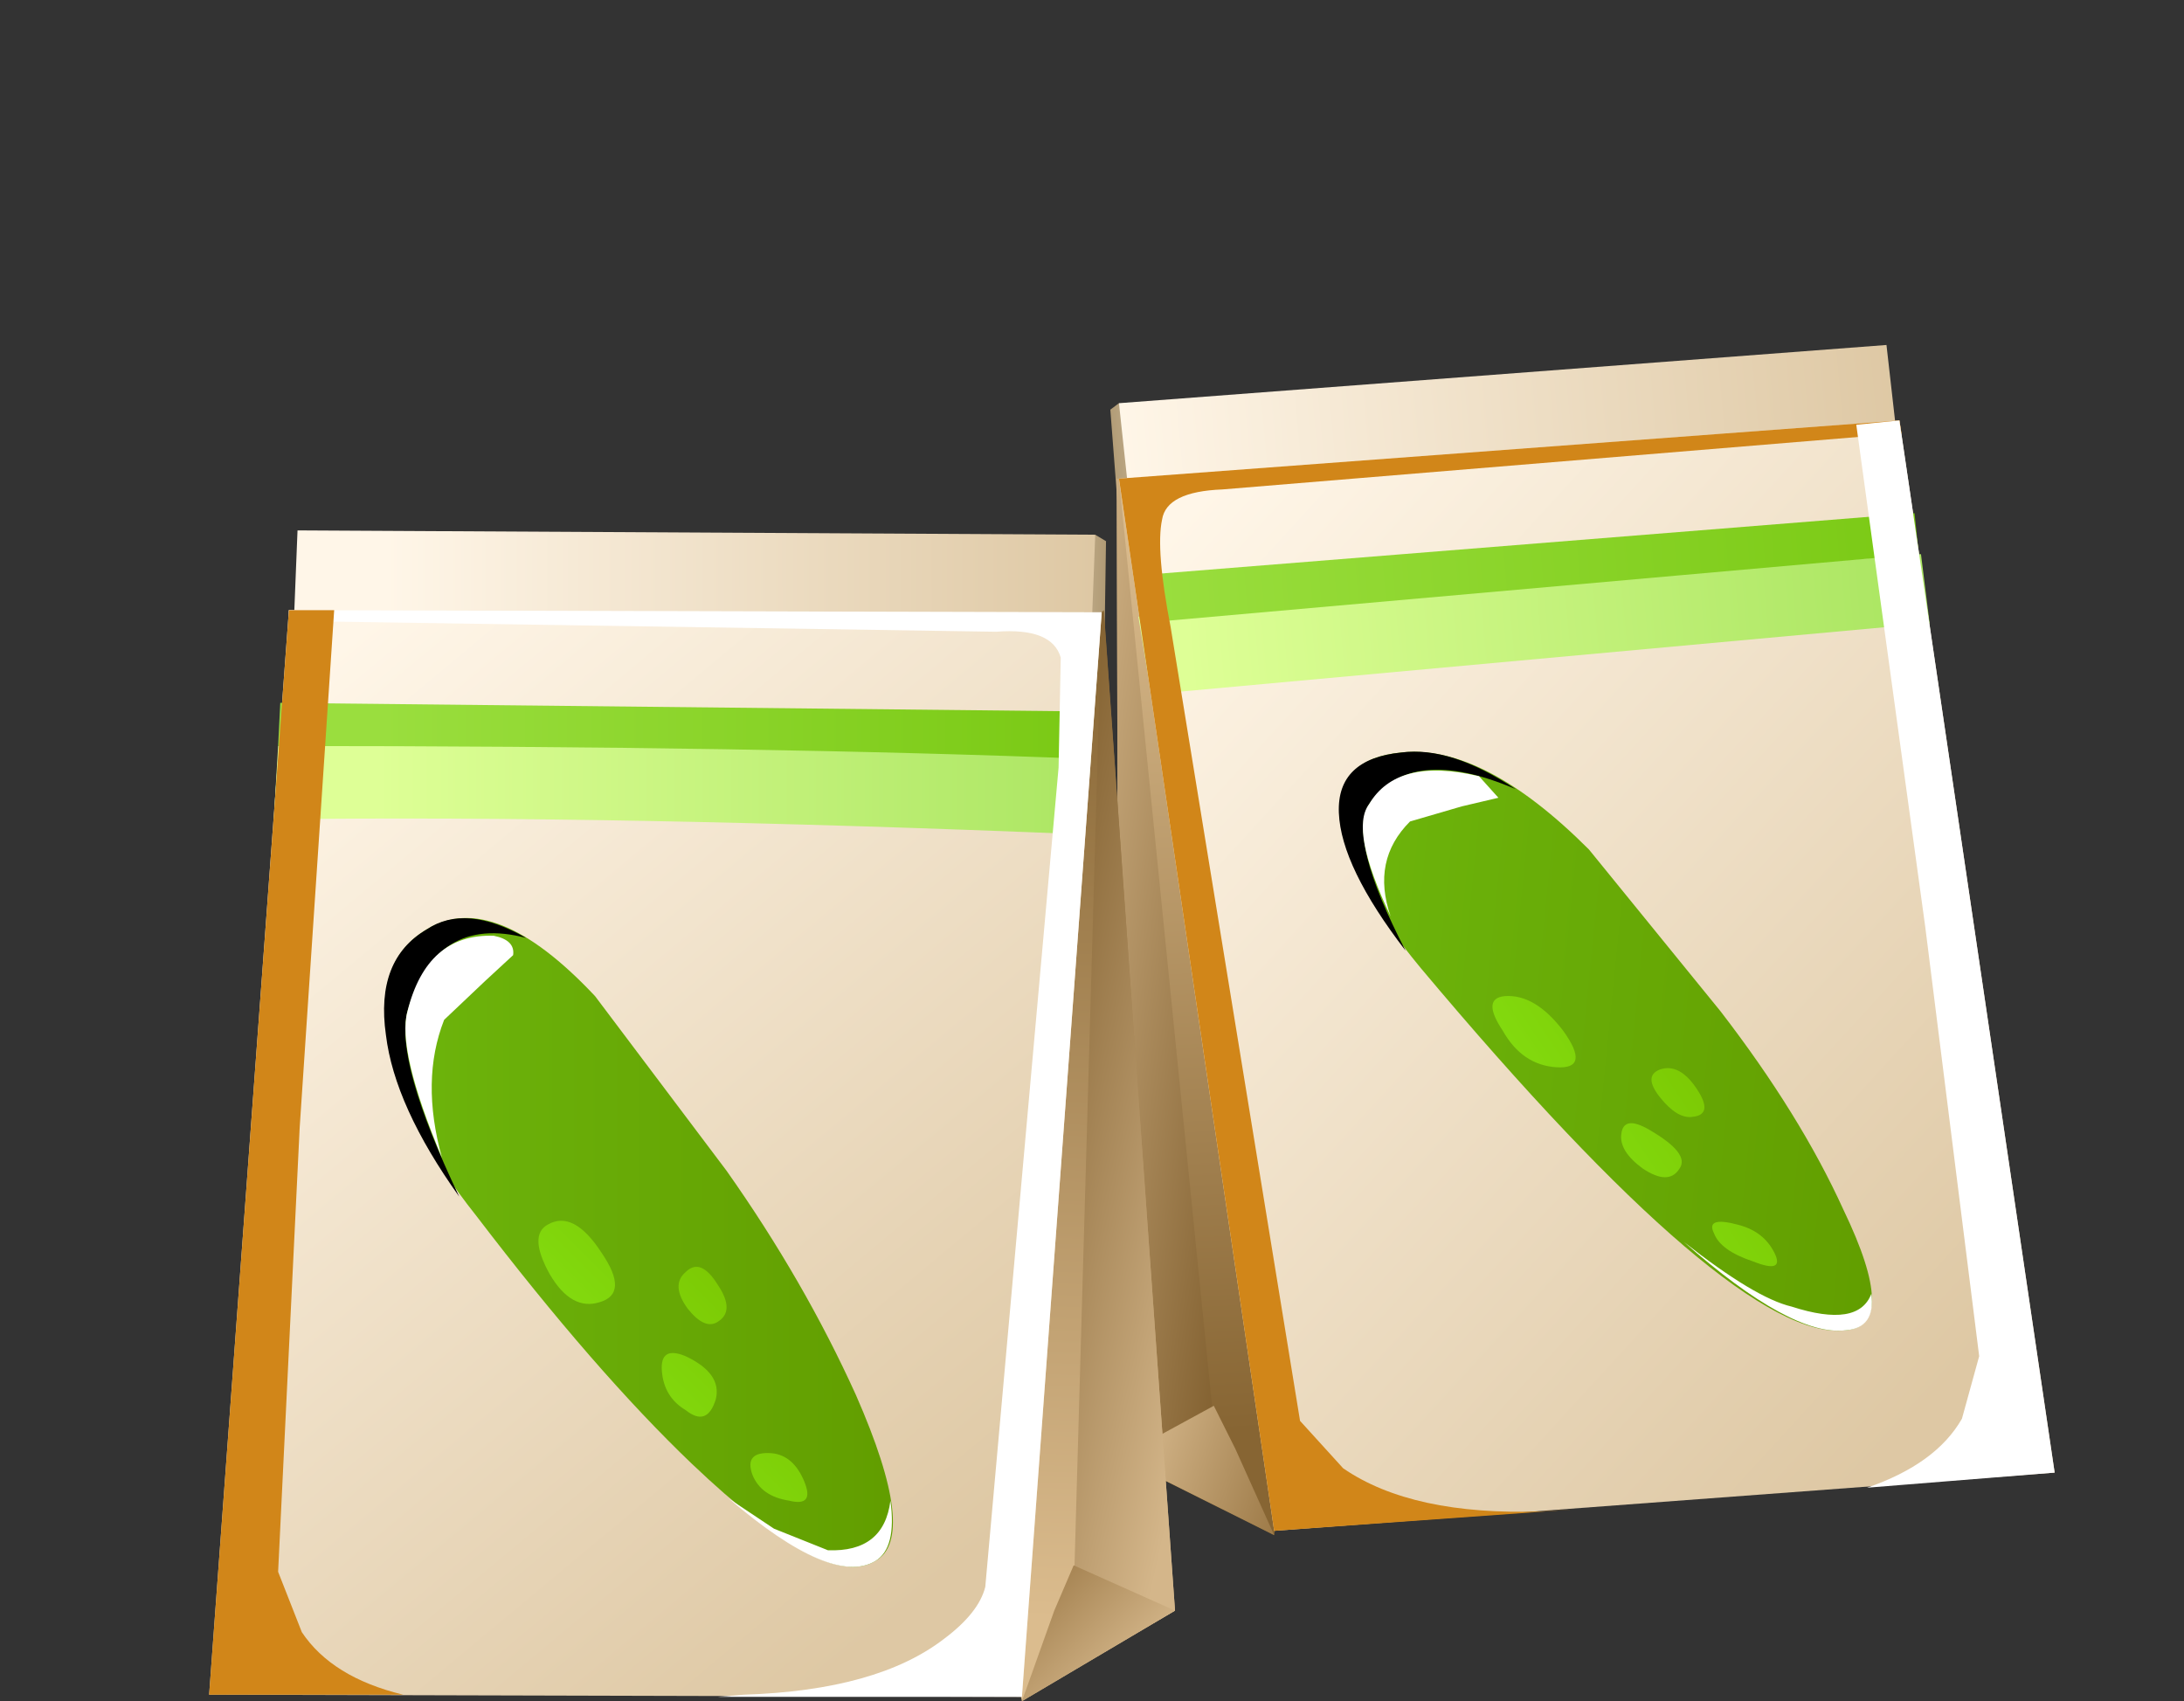 <?xml version="1.0" encoding="UTF-8" standalone="no"?>
<svg xmlns:xlink="http://www.w3.org/1999/xlink" height="39.45px" width="50.65px" xmlns="http://www.w3.org/2000/svg">
  <rect width="100%" height="100%" fill="#333333" stroke="none"/>
  <g transform="matrix(1.0, 0.0, 0.0, 1.0, 0.0, 0.0)">
    <use height="27.6" transform="matrix(1.0, 0.0, 0.0, 1.0, 25.75, 8.0)" width="21.9" xlink:href="#shape0"/>
    <use height="25.75" transform="matrix(1.0, 0.0, 0.0, 1.0, 25.95, 9.75)" width="18.15" xlink:href="#sprite0"/>
    <use height="24.75" transform="matrix(1.0, 0.0, 0.0, 1.0, 43.05, 9.75)" width="4.6" xlink:href="#sprite1"/>
    <use height="13.4" transform="matrix(1.0, 0.0, 0.0, 1.0, 31.1, 17.45)" width="12.3" xlink:href="#shape3"/>
    <use height="2.05" transform="matrix(1.0, 0.0, 0.0, 1.0, 39.05, 28.8)" width="4.35" xlink:href="#sprite2"/>
    <use height="4.6" transform="matrix(1.0, 0.0, 0.0, 1.0, 31.05, 17.45)" width="4.1" xlink:href="#sprite3"/>
    <use height="3.4" transform="matrix(1.0, 0.0, 0.0, 1.0, 31.6, 17.85)" width="3.15" xlink:href="#sprite4"/>
    <use height="1.65" transform="matrix(1.0, 0.0, 0.0, 1.0, 34.6, 23.1)" width="1.95" xlink:href="#sprite5"/>
    <use height="1.25" transform="matrix(1.0, 0.0, 0.0, 1.0, 37.6, 26.05)" width="1.4" xlink:href="#sprite6"/>
    <use height="1.15" transform="matrix(1.0, 0.0, 0.0, 1.0, 38.3, 24.75)" width="1.25" xlink:href="#sprite7"/>
    <use height="1.0" transform="matrix(1.0, 0.0, 0.0, 1.0, 39.7, 28.35)" width="1.5" xlink:href="#sprite8"/>
    <use height="27.15" transform="matrix(1.0, 0.0, 0.0, 1.0, 4.85, 12.3)" width="22.4" xlink:href="#shape11"/>
    <use height="25.2" transform="matrix(1.0, 0.0, 0.0, 1.0, 6.7, 14.15)" width="18.85" xlink:href="#sprite9"/>
    <use height="25.15" transform="matrix(1.0, 0.0, 0.0, 1.0, 4.85, 14.15)" width="4.5" xlink:href="#sprite10"/>
    <use height="15.05" transform="matrix(1.0, 0.0, 0.0, 1.0, 8.9, 21.3)" width="11.8" xlink:href="#shape14"/>
    <use height="1.6" transform="matrix(1.0, 0.0, 0.0, 1.0, 16.9, 34.75)" width="3.8" xlink:href="#sprite11"/>
    <use height="6.45" transform="matrix(1.0, 0.0, 0.0, 1.0, 8.9, 21.3)" width="3.3" xlink:href="#sprite12"/>
    <use height="5.15" transform="matrix(1.0, 0.0, 0.0, 1.0, 9.4, 21.7)" width="2.5" xlink:href="#sprite13"/>
    <use height="1.95" transform="matrix(1.0, 0.0, 0.0, 1.0, 12.5, 28.3)" width="1.75" xlink:href="#sprite14"/>
    <use height="1.45" transform="matrix(1.0, 0.0, 0.0, 1.0, 15.35, 31.4)" width="1.25" xlink:href="#sprite15"/>
    <use height="1.3" transform="matrix(1.0, 0.0, 0.0, 1.0, 15.75, 29.4)" width="1.1" xlink:href="#sprite16"/>
    <use height="1.15" transform="matrix(1.0, 0.0, 0.0, 1.0, 17.4, 33.7)" width="1.3" xlink:href="#sprite17"/>
  </g>
  <defs>
    <g id="shape0" transform="matrix(1.0, 0.0, 0.0, 1.0, -25.75, -8.0)">
      <path d="M29.45 12.3 L29.35 13.0 26.0 12.75 25.75 9.5 25.95 9.35 29.45 12.3" fill="url(#gradient0)" fill-rule="evenodd" stroke="none"/>
      <path d="M26.5 14.45 L25.95 9.35 43.75 8.0 44.3 12.85 26.5 14.45" fill="url(#gradient1)" fill-rule="evenodd" stroke="none"/>
      <path d="M32.2 15.85 L29.55 35.6 25.95 33.8 25.9 11.1 32.2 15.85" fill="url(#gradient2)" fill-rule="evenodd" stroke="none"/>
      <path d="M28.35 35.0 L25.95 33.8 25.9 11.1 25.95 11.1 28.35 35.0" fill="url(#gradient3)" fill-rule="evenodd" stroke="none"/>
      <path d="M29.55 35.6 L25.95 33.8 28.15 32.6 28.65 33.6 29.55 35.6" fill="url(#gradient4)" fill-rule="evenodd" stroke="none"/>
      <path d="M29.55 35.5 L25.95 11.1 44.05 9.75 47.65 34.15 29.55 35.5" fill="url(#gradient5)" fill-rule="evenodd" stroke="none"/>
      <path d="M44.55 12.85 L44.75 14.45 26.7 16.1 26.4 14.3 44.55 12.85" fill="url(#gradient6)" fill-rule="evenodd" stroke="none"/>
      <path d="M44.4 11.9 L44.5 12.85 26.45 14.45 26.3 13.35 44.4 11.9" fill="url(#gradient7)" fill-rule="evenodd" stroke="none"/>
    </g>
    <linearGradient gradientTransform="matrix(-0.002, 1.0E-4, -1.0E-4, -0.002, 27.4, 11.2)" gradientUnits="userSpaceOnUse" id="gradient0" spreadMethod="pad" x1="-819.2" x2="819.2">
      <stop offset="0.0" stop-color="#fff6e8"/>
      <stop offset="1.0" stop-color="#b09a74"/>
    </linearGradient>
    <linearGradient gradientTransform="matrix(0.011, -0.001, -0.001, -0.011, 35.15, 11.1)" gradientUnits="userSpaceOnUse" id="gradient1" spreadMethod="pad" x1="-819.2" x2="819.2">
      <stop offset="0.0" stop-color="#fff6e8"/>
      <stop offset="1.0" stop-color="#dec8a4"/>
    </linearGradient>
    <linearGradient gradientTransform="matrix(-7.0E-4, -0.013, 0.013, -7.0E-4, 28.9, 22.5)" gradientUnits="userSpaceOnUse" id="gradient2" spreadMethod="pad" x1="-819.2" x2="819.2">
      <stop offset="0.0" stop-color="#876533"/>
      <stop offset="1.0" stop-color="#dbbc8e"/>
    </linearGradient>
    <linearGradient gradientTransform="matrix(-0.004, -6.0E-4, 6.0E-4, -0.004, 26.75, 23.15)" gradientUnits="userSpaceOnUse" id="gradient3" spreadMethod="pad" x1="-819.2" x2="819.2">
      <stop offset="0.0" stop-color="#7d5b2a"/>
      <stop offset="1.0" stop-color="#d4b68a"/>
    </linearGradient>
    <linearGradient gradientTransform="matrix(-0.003, -0.001, 0.001, -0.003, 29.0, 33.8)" gradientUnits="userSpaceOnUse" id="gradient4" spreadMethod="pad" x1="-819.2" x2="819.2">
      <stop offset="0.0" stop-color="#87622d"/>
      <stop offset="1.0" stop-color="#d4b68a"/>
    </linearGradient>
    <linearGradient gradientTransform="matrix(0.012, 0.011, 0.011, -0.012, 36.25, 22.1)" gradientUnits="userSpaceOnUse" id="gradient5" spreadMethod="pad" x1="-819.2" x2="819.2">
      <stop offset="0.0" stop-color="#fff6e8"/>
      <stop offset="1.0" stop-color="#dec8a4"/>
    </linearGradient>
    <linearGradient gradientTransform="matrix(0.01, -9.0E-4, -9.0E-4, -0.01, 35.7, 14.4)" gradientUnits="userSpaceOnUse" id="gradient6" spreadMethod="pad" x1="-819.2" x2="819.2">
      <stop offset="0.0" stop-color="#deff96"/>
      <stop offset="1.0" stop-color="#ace663"/>
    </linearGradient>
    <linearGradient gradientTransform="matrix(0.011, -9.0E-4, -9.0E-4, -0.011, 35.75, 13.05)" gradientUnits="userSpaceOnUse" id="gradient7" spreadMethod="pad" x1="-819.2" x2="819.2">
      <stop offset="0.0" stop-color="#9ade3e"/>
      <stop offset="1.0" stop-color="#7ac914"/>
    </linearGradient>
    <g id="sprite0" transform="matrix(1.0, 0.0, 0.0, 1.0, 0.0, 0.0)">
      <use height="25.75" transform="matrix(1.0, 0.0, 0.0, 1.0, 0.0, 0.0)" width="18.15" xlink:href="#shape1"/>
    </g>
    <g id="shape1" transform="matrix(1.0, 0.0, 0.0, 1.0, 0.0, 0.0)">
      <path d="M5.2 24.3 Q6.8 25.4 9.8 25.3 L10.6 25.25 3.6 25.75 0.0 1.35 18.1 0.0 18.15 0.3 2.4 1.6 Q1.1 1.65 1.0 2.3 0.85 3.0 1.2 4.8 L4.2 23.2 5.2 24.3" fill="#d18619" fill-rule="evenodd" stroke="none"/>
    </g>
    <g id="sprite1" transform="matrix(1.0, 0.0, 0.0, 1.0, 0.0, 0.0)">
      <use height="24.75" transform="matrix(1.0, 0.0, 0.0, 1.0, 0.0, 0.0)" width="4.6" xlink:href="#shape2"/>
    </g>
    <g id="shape2" transform="matrix(1.0, 0.0, 0.0, 1.0, 0.0, 0.0)">
      <path d="M1.0 0.0 L4.6 24.4 0.25 24.75 Q1.85 24.2 2.45 23.15 L2.85 21.7 1.6 11.75 0.0 0.1 1.0 0.0" fill="#ffffff" fill-rule="evenodd" stroke="none"/>
    </g>
    <g id="shape3" transform="matrix(1.0, 0.0, 0.0, 1.0, -31.1, -17.45)">
      <path d="M32.5 17.45 Q34.4 17.25 36.85 19.7 L39.9 23.45 Q41.75 25.85 42.75 28.05 44.05 30.75 42.8 30.85 40.25 31.15 32.95 22.45 31.25 20.4 31.1 19.0 30.95 17.6 32.5 17.45" fill="url(#gradient8)" fill-rule="evenodd" stroke="none"/>
    </g>
    <linearGradient gradientTransform="matrix(0.008, 0.002, 0.001, -0.01, 37.3, 24.0)" gradientUnits="userSpaceOnUse" id="gradient8" spreadMethod="pad" x1="-819.2" x2="819.2">
      <stop offset="0.0" stop-color="#6db50c"/>
      <stop offset="1.0" stop-color="#629e00"/>
    </linearGradient>
    <g id="sprite2" transform="matrix(1.0, 0.0, 0.0, 1.0, 0.0, 0.0)">
      <use height="2.05" transform="matrix(1.0, 0.0, 0.0, 1.0, 0.0, 0.0)" width="4.35" xlink:href="#shape4"/>
    </g>
    <g id="shape4" transform="matrix(1.0, 0.0, 0.0, 1.0, 0.0, 0.0)">
      <path d="M3.75 2.05 Q2.5 2.2 0.0 0.0 1.65 1.3 2.5 1.5 4.05 2.0 4.35 1.2 4.45 2.0 3.75 2.05" fill="#ffffff" fill-rule="evenodd" stroke="none"/>
    </g>
    <g id="sprite3" transform="matrix(1.0, 0.0, 0.0, 1.0, 0.0, 0.0)">
      <use height="4.6" transform="matrix(1.0, 0.0, 0.0, 1.0, 0.0, 0.0)" width="4.1" xlink:href="#shape5"/>
    </g>
    <g id="shape5" transform="matrix(1.0, 0.0, 0.0, 1.0, 0.0, 0.0)">
      <path d="M4.1 0.85 Q1.65 -0.2 0.7 1.2 0.2 2.0 1.55 4.6 0.05 2.65 0.0 1.4 -0.05 0.15 1.45 0.0 2.6 -0.15 4.1 0.85" fill="#000000" fill-rule="evenodd" stroke="none"/>
    </g>
    <g id="sprite4" transform="matrix(1.0, 0.0, 0.0, 1.0, 0.0, 0.05)">
      <use height="3.4" transform="matrix(1.0, 0.0, 0.0, 1.0, 0.0, -0.05)" width="3.15" xlink:href="#shape6"/>
    </g>
    <g id="shape6" transform="matrix(1.0, 0.0, 0.0, 1.0, 0.0, 0.05)">
      <path d="M2.7 0.1 L3.15 0.6 2.3 0.8 1.1 1.15 Q0.2 2.05 0.65 3.35 -0.3 1.35 0.15 0.75 0.8 -0.35 2.7 0.1" fill="#ffffff" fill-rule="evenodd" stroke="none"/>
    </g>
    <g id="sprite5" transform="matrix(1.0, 0.0, 0.0, 1.0, 0.05, 0.0)">
      <use height="1.65" transform="matrix(1.0, 0.0, 0.0, 1.0, -0.05, 0.0)" width="1.95" xlink:href="#shape7"/>
    </g>
    <g id="shape7" transform="matrix(1.0, 0.0, 0.0, 1.0, 0.05, 0.0)">
      <path d="M1.6 0.8 Q2.25 1.7 1.45 1.65 0.65 1.6 0.2 0.8 -0.3 0.05 0.25 0.0 0.95 -0.05 1.6 0.8" fill="url(#gradient9)" fill-rule="evenodd" stroke="none"/>
    </g>
    <linearGradient gradientTransform="matrix(0.003, -0.001, -0.002, -0.003, 2.25, 0.1)" gradientUnits="userSpaceOnUse" id="gradient9" spreadMethod="pad" x1="-819.2" x2="819.2">
      <stop offset="0.0" stop-color="#83db0f"/>
      <stop offset="1.0" stop-color="#7ac400"/>
    </linearGradient>
    <g id="sprite6" transform="matrix(1.0, 0.0, 0.0, 1.0, 0.0, 0.0)">
      <use height="1.25" transform="matrix(1.0, 0.0, 0.0, 1.0, 0.0, 0.0)" width="1.4" xlink:href="#shape8"/>
    </g>
    <g id="shape8" transform="matrix(1.0, 0.0, 0.0, 1.0, 0.0, 0.0)">
      <path d="M0.65 0.15 Q1.6 0.7 1.35 1.05 1.1 1.45 0.5 1.05 -0.05 0.65 0.0 0.25 0.05 -0.2 0.65 0.15" fill="url(#gradient10)" fill-rule="evenodd" stroke="none"/>
    </g>
    <linearGradient gradientTransform="matrix(0.003, -0.001, -0.002, -0.003, 1.5, 0.15)" gradientUnits="userSpaceOnUse" id="gradient10" spreadMethod="pad" x1="-819.2" x2="819.2">
      <stop offset="0.0" stop-color="#83db0f"/>
      <stop offset="1.0" stop-color="#7ac400"/>
    </linearGradient>
    <g id="sprite7" transform="matrix(1.0, 0.0, 0.0, 1.0, 0.0, 0.05)">
      <use height="1.15" transform="matrix(1.0, 0.0, 0.0, 1.0, 0.0, -0.05)" width="1.25" xlink:href="#shape9"/>
    </g>
    <g id="shape9" transform="matrix(1.0, 0.0, 0.0, 1.0, 0.0, 0.05)">
      <path d="M1.05 0.45 Q1.45 1.05 0.95 1.1 0.6 1.15 0.2 0.65 -0.2 0.15 0.2 0.0 0.65 -0.15 1.05 0.45" fill="url(#gradient11)" fill-rule="evenodd" stroke="none"/>
    </g>
    <linearGradient gradientTransform="matrix(0.003, -0.001, -0.002, -0.003, 0.0, 0.85)" gradientUnits="userSpaceOnUse" id="gradient11" spreadMethod="pad" x1="-819.2" x2="819.2">
      <stop offset="0.0" stop-color="#83db0f"/>
      <stop offset="1.0" stop-color="#7ac400"/>
    </linearGradient>
    <g id="sprite8" transform="matrix(1.0, 0.0, 0.0, 1.0, 0.0, -0.05)">
      <use height="1.0" transform="matrix(1.0, 0.0, 0.0, 1.0, 0.0, 0.05)" width="1.5" xlink:href="#shape10"/>
    </g>
    <g id="shape10" transform="matrix(1.0, 0.0, 0.0, 1.0, 0.0, -0.05)">
      <path d="M0.6 0.1 Q1.2 0.25 1.45 0.75 1.7 1.25 0.95 0.95 0.2 0.7 0.05 0.3 -0.15 -0.1 0.6 0.1" fill="url(#gradient12)" fill-rule="evenodd" stroke="none"/>
    </g>
    <linearGradient gradientTransform="matrix(0.003, -0.001, -0.002, -0.003, 1.25, 0.3)" gradientUnits="userSpaceOnUse" id="gradient12" spreadMethod="pad" x1="-819.2" x2="819.2">
      <stop offset="0.0" stop-color="#83db0f"/>
      <stop offset="1.0" stop-color="#7ac400"/>
    </linearGradient>
    <g id="shape11" transform="matrix(1.0, 0.0, 0.0, 1.0, -4.85, -12.3)">
      <path d="M22.0 15.7 L25.4 12.4 25.65 12.55 25.6 15.85 22.15 16.35 22.0 15.7" fill="url(#gradient13)" fill-rule="evenodd" stroke="none"/>
      <path d="M25.2 17.65 L6.7 17.3 6.9 12.3 25.4 12.4 25.2 17.65" fill="url(#gradient14)" fill-rule="evenodd" stroke="none"/>
      <path d="M19.4 19.5 L25.6 14.15 27.25 37.35 23.7 39.45 19.4 19.5" fill="url(#gradient15)" fill-rule="evenodd" stroke="none"/>
      <path d="M24.85 38.75 L25.55 14.2 25.6 14.2 27.25 37.35 24.85 38.75" fill="url(#gradient16)" fill-rule="evenodd" stroke="none"/>
      <path d="M23.7 39.45 L24.45 37.35 24.9 36.3 27.25 37.35 23.7 39.45" fill="url(#gradient17)" fill-rule="evenodd" stroke="none"/>
      <path d="M23.7 39.35 L4.85 39.3 6.7 14.15 25.55 14.2 23.7 39.35" fill="url(#gradient18)" fill-rule="evenodd" stroke="none"/>
      <path d="M6.45 17.3 Q13.45 17.15 25.3 17.5 L25.15 19.35 Q14.25 18.9 6.35 19.0 L6.45 17.3" fill="url(#gradient19)" fill-rule="evenodd" stroke="none"/>
      <path d="M6.5 16.3 L25.35 16.5 25.25 17.6 Q17.75 17.3 6.45 17.3 L6.5 16.3" fill="url(#gradient20)" fill-rule="evenodd" stroke="none"/>
    </g>
    <linearGradient gradientTransform="matrix(0.002, 0.0, 0.0, -0.002, 24.05, 14.4)" gradientUnits="userSpaceOnUse" id="gradient13" spreadMethod="pad" x1="-819.2" x2="819.2">
      <stop offset="0.0" stop-color="#fff6e8"/>
      <stop offset="1.0" stop-color="#b09a74"/>
    </linearGradient>
    <linearGradient gradientTransform="matrix(0.01, 0.0, 0.0, -0.01, 17.15, 14.95)" gradientUnits="userSpaceOnUse" id="gradient14" spreadMethod="pad" x1="-819.2" x2="819.2">
      <stop offset="0.0" stop-color="#fff6e8"/>
      <stop offset="1.0" stop-color="#dec8a4"/>
    </linearGradient>
    <linearGradient gradientTransform="matrix(-3.0E-4, 0.014, 0.014, 3.0E-4, 23.4, 26.05)" gradientUnits="userSpaceOnUse" id="gradient15" spreadMethod="pad" x1="-819.2" x2="819.2">
      <stop offset="0.0" stop-color="#876533"/>
      <stop offset="1.0" stop-color="#dbbc8e"/>
    </linearGradient>
    <linearGradient gradientTransform="matrix(0.004, 9.0E-4, 9.0E-4, -0.004, 25.6, 26.55)" gradientUnits="userSpaceOnUse" id="gradient16" spreadMethod="pad" x1="-819.2" x2="819.2">
      <stop offset="0.0" stop-color="#7d5b2a"/>
      <stop offset="1.0" stop-color="#d4b68a"/>
    </linearGradient>
    <linearGradient gradientTransform="matrix(0.002, 0.002, 0.002, -0.002, 24.15, 37.55)" gradientUnits="userSpaceOnUse" id="gradient17" spreadMethod="pad" x1="-819.2" x2="819.2">
      <stop offset="0.0" stop-color="#87622d"/>
      <stop offset="1.0" stop-color="#d4b68a"/>
    </linearGradient>
    <linearGradient gradientTransform="matrix(0.01, 0.012, 0.012, -0.01, 14.6, 26.05)" gradientUnits="userSpaceOnUse" id="gradient18" spreadMethod="pad" x1="-819.2" x2="819.2">
      <stop offset="0.0" stop-color="#fff6e8"/>
      <stop offset="1.0" stop-color="#dec8a4"/>
    </linearGradient>
    <linearGradient gradientTransform="matrix(0.01, 0.0, 0.0, -0.01, 16.95, 18.3)" gradientUnits="userSpaceOnUse" id="gradient19" spreadMethod="pad" x1="-819.2" x2="819.2">
      <stop offset="0.0" stop-color="#deff96"/>
      <stop offset="1.0" stop-color="#ace663"/>
    </linearGradient>
    <linearGradient gradientTransform="matrix(0.01, 0.0, 0.0, -0.01, 17.05, 16.95)" gradientUnits="userSpaceOnUse" id="gradient20" spreadMethod="pad" x1="-819.2" x2="819.2">
      <stop offset="0.0" stop-color="#9ade3e"/>
      <stop offset="1.0" stop-color="#7ac914"/>
    </linearGradient>
    <g id="sprite9" transform="matrix(1.0, 0.0, 0.0, 1.0, 0.0, 0.0)">
      <use height="25.2" transform="matrix(1.0, 0.0, 0.0, 1.0, 0.0, 0.0)" width="18.85" xlink:href="#shape12"/>
    </g>
    <g id="shape12" transform="matrix(1.0, 0.0, 0.0, 1.0, 0.0, 0.0)">
      <path d="M15.2 23.85 Q16.0 23.25 16.15 22.65 L17.85 3.65 17.9 1.1 Q17.7 0.4 16.4 0.5 L0.0 0.25 0.0 0.0 18.85 0.05 17.0 25.2 9.95 25.2 10.55 25.15 Q13.65 25.05 15.2 23.85" fill="#ffffff" fill-rule="evenodd" stroke="none"/>
    </g>
    <g id="sprite10" transform="matrix(1.0, 0.0, 0.0, 1.0, 0.0, 0.0)">
      <use height="25.15" transform="matrix(1.0, 0.0, 0.0, 1.0, 0.0, 0.0)" width="4.5" xlink:href="#shape13"/>
    </g>
    <g id="shape13" transform="matrix(1.0, 0.0, 0.0, 1.0, 0.0, 0.0)">
      <path d="M1.85 0.0 L2.9 0.0 2.1 12.0 1.6 22.3 2.15 23.7 Q2.85 24.75 4.5 25.15 L0.0 25.15 1.85 0.0" fill="#d18619" fill-rule="evenodd" stroke="none"/>
    </g>
    <g id="shape14" transform="matrix(1.0, 0.0, 0.0, 1.0, -8.9, -21.3)">
      <path d="M9.9 21.55 Q11.45 20.6 13.8 23.1 L16.85 27.15 Q18.65 29.7 19.85 32.35 21.3 35.65 20.3 36.2 19.15 36.9 16.05 33.95 13.8 31.8 11.05 28.2 9.3 26.0 9.0 24.15 8.65 22.3 9.9 21.55" fill="url(#gradient21)" fill-rule="evenodd" stroke="none"/>
    </g>
    <linearGradient gradientTransform="matrix(0.007, 0.0, 0.0, -0.007, 14.8, 28.85)" gradientUnits="userSpaceOnUse" id="gradient21" spreadMethod="pad" x1="-819.2" x2="819.2">
      <stop offset="0.0" stop-color="#6db50c"/>
      <stop offset="1.0" stop-color="#629e00"/>
    </linearGradient>
    <g id="sprite11" transform="matrix(1.0, 0.0, 0.0, 1.0, 0.0, 0.0)">
      <use height="1.6" transform="matrix(1.0, 0.0, 0.0, 1.0, 0.0, 0.0)" width="3.8" xlink:href="#shape15"/>
    </g>
    <g id="shape15" transform="matrix(1.0, 0.0, 0.0, 1.0, 0.0, 0.0)">
      <path d="M3.4 1.45 Q2.4 2.05 0.0 0.0 L1.05 0.7 2.3 1.2 Q3.6 1.25 3.75 0.05 3.9 1.15 3.4 1.45" fill="#ffffff" fill-rule="evenodd" stroke="none"/>
    </g>
    <g id="sprite12" transform="matrix(1.0, 0.0, 0.0, 1.0, 0.0, 0.0)">
      <use height="6.45" transform="matrix(1.0, 0.0, 0.0, 1.0, 0.0, 0.0)" width="3.3" xlink:href="#shape16"/>
    </g>
    <g id="shape16" transform="matrix(1.0, 0.0, 0.0, 1.0, 0.0, 0.0)">
      <path d="M3.3 0.45 Q1.2 -0.1 0.55 2.15 0.25 3.3 1.75 6.45 0.25 4.35 0.05 2.7 -0.2 0.95 1.0 0.25 1.9 -0.35 3.3 0.45" fill="#000000" fill-rule="evenodd" stroke="none"/>
    </g>
    <g id="sprite13" transform="matrix(1.0, 0.0, 0.0, 1.0, 0.0, 0.0)">
      <use height="5.15" transform="matrix(1.0, 0.0, 0.0, 1.0, 0.0, 0.0)" width="2.5" xlink:href="#shape17"/>
    </g>
    <g id="shape17" transform="matrix(1.0, 0.0, 0.0, 1.0, 0.0, 0.0)">
      <path d="M2.05 0.0 Q2.55 0.1 2.5 0.45 L1.85 1.05 0.9 1.95 Q0.35 3.35 0.85 5.15 -0.2 2.65 0.05 1.75 0.5 -0.05 2.05 0.0" fill="#ffffff" fill-rule="evenodd" stroke="none"/>
    </g>
    <g id="sprite14" transform="matrix(1.0, 0.0, 0.0, 1.0, 0.0, 0.0)">
      <use height="1.95" transform="matrix(1.0, 0.0, 0.0, 1.0, 0.0, 0.0)" width="1.75" xlink:href="#shape18"/>
    </g>
    <g id="shape18" transform="matrix(1.0, 0.0, 0.0, 1.0, 0.0, 0.0)">
      <path d="M0.2 0.1 Q0.8 -0.25 1.45 0.75 2.1 1.7 1.4 1.9 0.75 2.1 0.25 1.25 -0.25 0.35 0.2 0.1" fill="url(#gradient22)" fill-rule="evenodd" stroke="none"/>
    </g>
    <linearGradient gradientTransform="matrix(0.002, -0.002, -0.002, -0.002, 1.9, 0.2)" gradientUnits="userSpaceOnUse" id="gradient22" spreadMethod="pad" x1="-819.2" x2="819.2">
      <stop offset="0.0" stop-color="#83db0f"/>
      <stop offset="1.0" stop-color="#7ac400"/>
    </linearGradient>
    <g id="sprite15" transform="matrix(1.0, 0.0, 0.0, 1.0, 0.0, 0.0)">
      <use height="1.45" transform="matrix(1.0, 0.0, 0.0, 1.0, 0.0, 0.0)" width="1.25" xlink:href="#shape19"/>
    </g>
    <g id="shape19" transform="matrix(1.0, 0.0, 0.0, 1.0, 0.0, 0.0)">
      <path d="M0.55 0.05 Q1.4 0.45 1.25 1.05 1.05 1.7 0.55 1.3 0.05 1.0 0.0 0.4 -0.05 -0.2 0.55 0.05" fill="url(#gradient23)" fill-rule="evenodd" stroke="none"/>
    </g>
    <linearGradient gradientTransform="matrix(0.002, -0.002, -0.002, -0.002, 1.3, 0.15)" gradientUnits="userSpaceOnUse" id="gradient23" spreadMethod="pad" x1="-819.2" x2="819.2">
      <stop offset="0.0" stop-color="#83db0f"/>
      <stop offset="1.0" stop-color="#7ac400"/>
    </linearGradient>
    <g id="sprite16" transform="matrix(1.0, 0.0, 0.0, 1.0, 0.0, 0.0)">
      <use height="1.3" transform="matrix(1.0, 0.0, 0.0, 1.0, 0.0, 0.0)" width="1.1" xlink:href="#shape20"/>
    </g>
    <g id="shape20" transform="matrix(1.0, 0.0, 0.0, 1.0, 0.0, 0.0)">
      <path d="M0.9 0.4 Q1.3 1.0 0.9 1.25 0.6 1.45 0.2 0.95 -0.2 0.4 0.15 0.1 0.5 -0.25 0.9 0.4" fill="url(#gradient24)" fill-rule="evenodd" stroke="none"/>
    </g>
    <linearGradient gradientTransform="matrix(0.002, -0.002, -0.002, -0.002, 0.05, 1.0)" gradientUnits="userSpaceOnUse" id="gradient24" spreadMethod="pad" x1="-819.2" x2="819.2">
      <stop offset="0.0" stop-color="#83db0f"/>
      <stop offset="1.0" stop-color="#7ac400"/>
    </linearGradient>
    <g id="sprite17" transform="matrix(1.0, 0.0, 0.0, 1.0, 0.0, 0.0)">
      <use height="1.15" transform="matrix(1.0, 0.0, 0.0, 1.0, 0.0, 0.0)" width="1.3" xlink:href="#shape21"/>
    </g>
    <g id="shape21" transform="matrix(1.0, 0.0, 0.0, 1.0, 0.0, 0.0)">
      <path d="M0.5 0.0 Q1.0 0.05 1.25 0.65 1.5 1.25 0.9 1.1 0.25 1.0 0.05 0.5 -0.15 -0.05 0.5 0.0" fill="url(#gradient25)" fill-rule="evenodd" stroke="none"/>
    </g>
    <linearGradient gradientTransform="matrix(0.002, -0.002, -0.002, -0.002, 1.05, 0.3)" gradientUnits="userSpaceOnUse" id="gradient25" spreadMethod="pad" x1="-819.2" x2="819.2">
      <stop offset="0.0" stop-color="#83db0f"/>
      <stop offset="1.0" stop-color="#7ac400"/>
    </linearGradient>
  </defs>
</svg>
